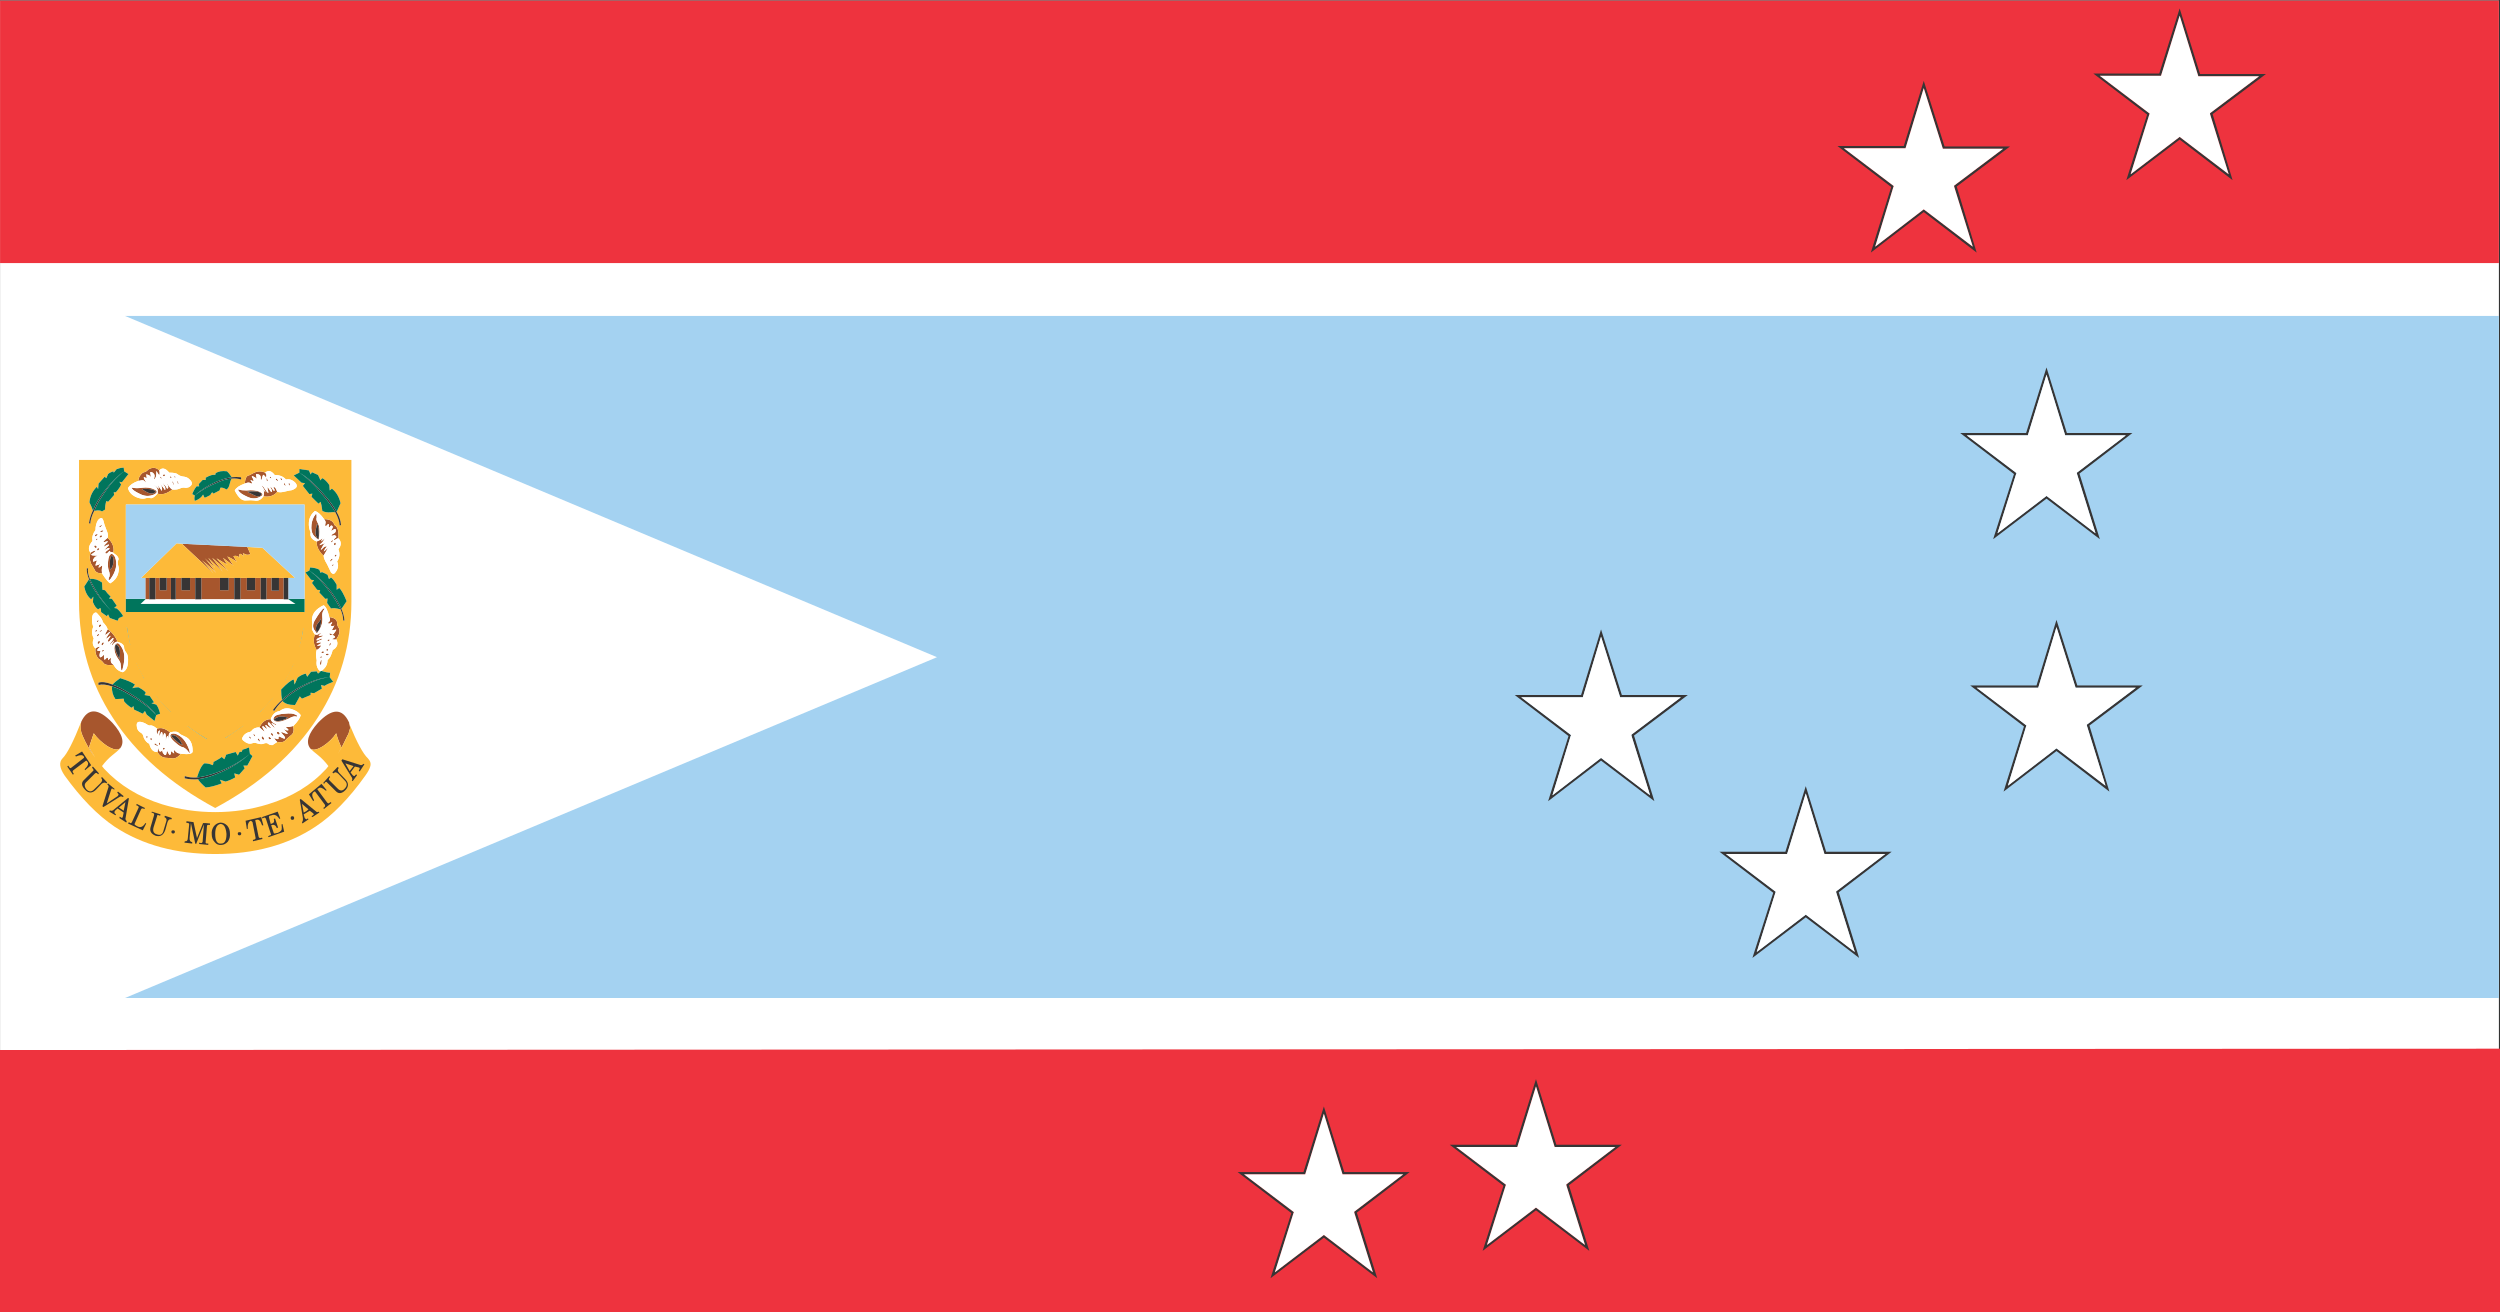 <svg xmlns="http://www.w3.org/2000/svg" xmlns:xlink="http://www.w3.org/1999/xlink" preserveAspectRatio="none" width="200" height="105"><rect width="100%" height="100%" fill="#333333" stroke="none"/><defs><path fill="#FFF" d="M159.95 463.05H448V319H159.95v144.05z" id="a"/><path fill="#EE333E" d="M448 347.8V319H159.95v28.8H448z" id="b"/><path fill="#EE333E" d="M100 50V39.95L0 40v10h100z" id="c"/><path fill="#A4D2F1" d="M174.35 353.6l93.6 37.45-93.6 37.4H448V353.6H174.35z" id="d"/><g id="e"><path fill="#373535" d="M405.05 338.7l6.15-4.45 6.1 4.45-2.3-7.25 6.15-4.4h-7.6l-2.35-7.2-2.35 7.15h-7.6l6.2 4.5-2.4 7.2m9.65-7.35v.1l2.15 6.6-5.65-4.1-5.65 4.1 2.15-6.55.05-.1-5.75-4.15h7.05l2.15-6.6 2.15 6.65h7l-5.65 4.05z"/><path fill="#FFF" d="M414.7 331.45v-.1l5.65-4.05h-7l-2.15-6.65-2.15 6.6H402l5.75 4.15-.05.1-2.15 6.55 5.65-4.1 5.65 4.1-2.15-6.6z"/></g><g id="f"><path fill="#373535" d="M371.75 334.95l6.2 4.5-2.35 7.2 6.1-4.45 6.1 4.45-2.3-7.25 6.15-4.4h-7.55l-2.4-7.2-2.3 7.15h-7.65m6.45 4.5l.05-.1-5.75-4.15h7.1l2.1-6.6 2.2 6.65h6.95l-5.65 4.05v.1l2.15 6.6-5.65-4.1-5.6 4.1 2.1-6.55z"/><path fill="#FFF" d="M378.25 339.35l-.05.1-2.1 6.55 5.6-4.1 5.65 4.1-2.15-6.6v-.1l5.65-4.05h-6.95l-2.2-6.65-2.1 6.6h-7.1l5.75 4.15z"/></g><g id="g"><path fill="#373535" d="M385.9 366.45l6.2 4.5-2.4 7.15 6.15-4.45 6.15 4.45-2.35-7.2 6.1-4.45h-7.55l-2.35-7.2-2.35 7.2h-7.6m.75.25h7.05l2.15-6.65 2.15 6.65h7l-5.65 4.1v.1l2.15 6.55-5.65-4.1-5.65 4.1 2.15-6.5.05-.1-5.75-4.15z"/><path fill="#FFF" d="M393.7 366.7h-7.05l5.75 4.15-.05.1-2.15 6.5 5.65-4.1 5.65 4.1-2.15-6.55v-.1l5.65-4.1h-7l-2.15-6.65-2.15 6.65z"/></g><g id="h"><path fill="#373535" d="M394.7 394.15h-7.65l6.2 4.5-2.35 7.15 6.1-4.45 6.1 4.45-2.3-7.25 6.15-4.4h-7.55l-2.4-7.2-2.3 7.2m2.3-6.4l2.2 6.65h6.95l-5.65 4.05v.1l2.15 6.6-5.65-4.1-5.6 4.1 2.1-6.5.05-.1-5.75-4.15h7.1l2.1-6.65z"/><path fill="#FFF" d="M399.2 394.4l-2.2-6.65-2.1 6.65h-7.1l5.75 4.15-.05.1-2.1 6.5 5.6-4.1 5.65 4.1-2.15-6.6v-.1l5.65-4.05h-6.95z"/></g><g id="i"><path fill="#373535" d="M378 412.4h-7.55l-2.35-7.2-2.35 7.2h-7.6l6.2 4.5-2.4 7.15 6.15-4.45 6.15 4.45-2.35-7.2 6.1-4.45m-6.4 4.35v.1l2.15 6.55-5.65-4.1-5.65 4.1 2.15-6.5.05-.1-5.75-4.15h7.05l2.15-6.65 2.15 6.65h7l-5.65 4.1z"/><path fill="#FFF" d="M371.6 416.85v-.1l5.65-4.1h-7L368.1 406l-2.15 6.65h-7.05l5.75 4.15-.05.1-2.15 6.5 5.65-4.1 5.65 4.1-2.15-6.55z"/></g><g id="j"><path fill="#373535" d="M342.2 395.2h-7.65l6.2 4.5-2.35 7.15 6.1-4.45 6.15 4.45-2.35-7.2 6.2-4.45h-7.6l-2.4-7.2-2.3 7.2m-6.9.25h7.1l2.1-6.65 2.2 6.65h7l-5.7 4.1v.1l2.15 6.55-5.65-4.1-5.6 4.1 2.1-6.5.05-.1-5.75-4.15z"/><path fill="#FFF" d="M342.4 395.45h-7.1l5.75 4.15-.05.1-2.1 6.5 5.6-4.1 5.65 4.1-2.15-6.55v-.1l5.7-4.1h-7l-2.2-6.65-2.1 6.65z"/></g><g id="k"><path fill="#373535" d="M339.35 444.55l-2.35-7.2-2.35 7.2h-7.6l6.2 4.5-2.4 7.15 6.15-4.45 6.15 4.45-2.35-7.2 6.1-4.45h-7.55m-2.35-6.4l2.15 6.65h7l-5.65 4.1v.1l2.15 6.55-5.65-4.1-5.65 4.1 2.15-6.5.05-.1-5.75-4.15h7.05l2.15-6.65z"/><path fill="#FFF" d="M339.15 444.8l-2.15-6.65-2.15 6.65h-7.05l5.75 4.15-.05.1-2.15 6.5 5.65-4.1 5.65 4.1-2.15-6.55v-.1l5.65-4.1h-7z"/></g><g id="l"><path fill="#373535" d="M322.45 447.55h-7.55l-2.35-7.2-2.35 7.2h-7.6l6.2 4.5-2.4 7.15 6.15-4.45 6.15 4.45-2.35-7.2 6.1-4.45m-7.75.25h7l-5.65 4.1v.1l2.15 6.55-5.65-4.1-5.65 4.1 2.15-6.5.05-.1-5.75-4.15h7.05l2.15-6.65 2.15 6.65z"/><path fill="#FFF" d="M321.7 447.8h-7l-2.15-6.65-2.15 6.65h-7.05l5.75 4.15-.05.1-2.15 6.5 5.65-4.1 5.65 4.1-2.15-6.55v-.1l5.65-4.1z"/></g><g id="m"><path fill="#A7562D" d="M172.3 400.8q1.05.6 1.45.25l-.05.1q1-1-.8-2.9-2.45-2.45-3.6-.1-.2.75.15 1.5.55 1.25 1.45 2.4l-.7-1.1.55-1.55q.6.8 1.55 1.4m27.9-2.55l-.05-.1q-1.15-2.3-3.55.1-1.7 1.8-.9 2.8l.05.05q.45.3 1.45-.3.95-.6 1.5-1.4.2.75.6 1.55l-.4.7q.6-.95 1.1-2 .05-.1.1-.15l.2-.65q0-.271-.1-.5v-.1m-21.95 2.7q-.15.3-.15.5.35.65 1.1.65l.55.05q.5.1 1.05-.5-.5-.05-.7-.35-.05-.1-.1 0t0 .2q.1.2-.15 0-.2-.3-.2.1-.05.2-.2.15l-.25-.45-.1.4q-.1.15-.2.05-.25-.2-.25-.5-.2.25-.35.1-.1-.15-.05-.4m.7-1.55q.15.05.1.85.196-1.027.35-.15-.092-.606.15-.8-.85-.65-1.5-.4-.15.4.1.65-.05-.2.05-.35.25-.25.15.05-.1.25 0 .45.15-.35.15-.4.2-.2.2.55.15-.55.25-.45m-2.1.55q.05.05.1-.1.05-.15-.05-.15-.05-.05-.1.05 0 .15.05.2m3.65-.35q-.45-.25-.75-.15-.25.1-.15.35.15.3.6.65.5.45.9.5.3.15.5.4.35.5.15-.15-.45-1.2-1.25-1.6m.5 1.1q-.45-.15-1.1-.8-.4-.3 0-.3.6.1 1.1 1.1m-2.25.45q0 .1.1.05t.1-.15q-.05-.1-.2-.05-.05.05 0 .15m-1.3-1.1q0-.15-.1-.15-.05-.05-.1.15.2.25.2 0m.95.55q0-.2-.05-.2t-.1.15q.15.3.15.05m-.5-.05q-.1-.1-.15 0-.05.1.1.15.65.3.05-.15m12.4-1.6q-.15-.2-.1-.3.05-.1.25.1.2.15.25.15.1 0-.05-.15-.15-.15-.1-.25.05-.05.25.15.25.2.35.15.1 0-.15-.2-.25-.25-.15-.35.05-.15.3.15.75.75.3.15-.4-.4 0-.2.3.2.35.15.05 0-.15-.15-.4-.15-.5-.5-.85 0-1.3.9.9.8.45.2m2.85 0q.15.2-.25.1-.45-.3.1.25.2.15.05.15-.15 0-.4-.1-.6-.3.05.35.35.5-.45.1-.25-.15-.2.15 0 .2-.5-.05.1.25.35.45.75.15 1.05-.3.1-.1.55-.45.4-.25.25-1-.55.15-.75.1-.25-.05.15.25m-2.2.85q-.1 0-.05.15t.2.1q.15-.05.05-.15-.1-.1-.2-.1m-.6.1q-.1-.2-.2-.15-.1.05 0 .25.1.15.2.1.1-.05 0-.2m.85-.5q-.1.05 0 .15.15.15.2.15.1 0 0-.2t-.2-.1m.9.15q.15-.05.05-.2-.1-.15-.25-.1-.1.05 0 .2.1.1.2.1m-2.4.45q-.1.05 0 .15.1.15.2.15.05 0-.05-.2-.05-.2-.15-.1m-.85-.15q-.1-.1-.2-.1-.05.05.05.15.1.1.15.1.05 0 0-.15m.35-.4q-.1 0 0 .2.25.2.15 0t-.15-.2m4.8-1.9q.15.05.2 0 .05-.1-.2-.2-.35-.2-1.25-.1-.8.05-1.1.25-.4.4.05.6.5.15 1.5-.3.55-.3.8-.25m-.85.15q-1.25.6-1.65.2.65-.55 1.65-.2m3.75-8.85q.3-.1.25-.15 0-.1-.25 0-.2.05-.2 0-.05-.05.1-.15.15-.05.15-.1-.05-.05-.2 0-.2.2-.5.1-.35.85.2 1.7.2-.05.4-.3.3-.3-.2-.15-.2.05-.15 0 .1-.1.3-.2.25-.1.15-.15-.05-.05-.3 0-.25.1-.2 0 .05-.15.35-.25t.3-.15q0-.1-.35.05-.4.2-.3 0 .1-.15.45-.25m.8 2q.1-.05.15-.1 0-.1-.15-.1t-.2.1q0 .1.2.1m-.05-.7q-.1 0-.1.1.05.15.15.1.2-.2-.05-.2m-.8 1.45q-.05.2.05.3.05.1.1-.2.05-.3 0-.35-.1 0-.15.25m.1-.65q-.3.2-.05.15.2 0 .2-.05 0-.1-.15-.1m.05-.45q-.05.1.1.1.15 0 .2-.1 0-.1-.15-.1-.1 0-.15.1m.1-3.85q-.05-.5.15-.75.1-.1.1-.2 0-.05-.1 0-.3.15-1.05 1.35-.35.65.05 1.1.15.25.2.25.05.05.2-.2.55-.75.45-1.55m-.6.8q.35-.4.45-.65.05 1.1-.5 1.55-.2-.5.05-.9m1.45 2.1q-.15.35.05.2.1-.1.1-.2t-.15 0m-.1-.45q-.15 0-.15.1 0 .15.1.1.1-.05.15-.1.05-.1-.1-.1m.2-.65q-.15-.05-.15.05.05.1.15.15.15 0 .15-.1.05-.05-.15-.1m.95-.6q-.2-.25-.2-.55 0-.55-.9-.65.2.3-.05.55-.3.15 0 .15.1.05.25-.1.25-.1.05.15-.15.15-.05.2.25.1.4-.05-.25.5-.35.55l.4-.05q.25-.1.1.1l-.25.35q-.3.1-.05.15.15.05.2.15.05.05-.05.1-.2.15-.35.15.3.1.55.05.55-.75.3-1.25m-2.05-9.15q-.3.15-.05-.1.25-.15.5-.6l-.45.35.2-.4q-.15.2-.7.4-.05.35.2.85.3.5.6.7l.4-.65q.15-.2.05-.15-.05.05-.3.25-.3.25.1-.3.2-.15.1-.15-.15-.05-.35.1-.55.55-.15-.05.1-.25.35-.45-.2.1-.5.2m1.35 2.35q.1-.05.1-.15 0-.1-.1-.05-.15.25 0 .2m.2-1.1q.05.1.15.05.1-.1.1-.15 0-.1-.15-.05-.1.1-.1.15m-.4.55q.2-.15.2-.25 0-.05-.2.05-.25.35 0 .2m0-2.05q.05 0 .15-.05.1-.1.05-.2 0-.05-.15.1-.1.1-.05.15m.4.05q-.1.1-.05.2t.15.05q.1-.1.05-.2-.05-.15-.15-.05m-2.2-3.1q-.35.4-.45 1.1-.1.8.3 1.25.4.4.5.4.1-.05.1-.4.1-.95-.15-1.4-.25-.35-.15-.65 0-.6-.15-.3m.05 1.65l.15-.7q.2.4.2 1.35 0 .3-.1.35-.05 0-.15-.15-.2-.35-.1-.85m1.25-.45q.1-.15.2-.15.1-.05.05.15t.05.2q.05 0 .15-.15.1-.1.2 0t0 .25q-.25.45.05.2.2-.15.3-.1.1.05.05.15 0 .25-.3.35-.2.1-.2.2 0 .05.2 0 .2-.1.3.05.15.1-.05.2-.15.1-.15.2-.05.1.15 0 .2-.15.35-.15.1-1.2-.45-1.45-.2-.65-1.2-.65.25.25.15.5-.05.15 0 .25.05.05.15-.05m-6.35 5.75h-.6v2.35h2v-2.35h-.55v1.4h-.85v-1.4m-2.85 0h-.75v2.35H190v-2.35h-.65v1.35h-.95v-1.35m-2.15-.75l-1.35-1.4 1.25.7-.5-.75 1.2.85-.7-1q.85.35 1.1.65l-.4-.7q.5-.1.7.2-.15-.8.5-.15 0-.05-.1-.3-.05-.1.15 0 .25.15.5.1.25 0 .15-.2l-.3-.65-7.55-.35 3.65 3.25q-1.05-1.2-1.35-1.45.95.7 1.65 1.4-.902-1.234-1.3-1.6l1.2 1.05-.8-1.1 1.65 1.5-1.2-1.5 1.85 1.45m.7.75h-.65v1.35h-1v-1.35h-2.15v2.35h3.8v-2.35m-8.6 0h-.5v2.35h1.8v-2.35h-.5v1.35h-.8v-1.35m2.5 0h-.65v2.35h2.25v-2.35h-.6v1.35h-1v-1.35m-3.7 0h-.45V384.7h.45v-2.35m-4.7 6.2q-.55.75 0 .3.45-.35.05.15-.2.3-.1.35.1.05.3-.2.25-.25.3-.2.1.05-.15.35t-.25.35q0 .1.15-.1.6-.6.15 0-.1.15-.05.2.05 0 .15-.15.25-.25.45-.25 0-.25-.45-.8-.5-.55-.65-.55-.3.5-.3.6l.15-.05q.75-.6.25 0m-1.4 2.3q.15.3.3.4.3.15.5.4.2.35 1.2.25-.45-.25-.3-.7 0-.15-.25.1-.1.15-.1-.05 0-.3-.3 0-.1.15-.15 0-.05-.15 0-.5-.45.45-.5.25-.1-.2.1-.65-.45.05-.4-.1.05-.1.35-.35-.35 0-.55.2-.05.35.1.75m2.8-1.05q-.3-.45-.55-.2-.25.2-.15.75.1.45.35.8.35.45.35.7l.05.45q0 .15.05.2.1.05.15-.25.45-1.6-.25-2.45m-.15 1.45q-.7-1.3-.4-1.6.65.2.4 1.6m-2-.85q.05.1.15 0 .2-.1-.05-.15-.15.1-.1.15m-.05-.7q.05.1.15 0 .15-.15.1-.25-.05-.1-.2.05-.1.1-.05.2m-.3-.15q.15-.1.1-.25-.1-.1-.2.05-.1.1-.05.2t.15 0m-.1-.85q.15-.05.1-.15-.05-.1-.15 0-.1.1-.1.2 0 .05.15-.05m.3-.45q.15-.05.15-.15-.05-.05-.15 0l-.15.15q0 .05.15 0m-.45-.2q-.05-.05-.15.05-.05.3.1.15.1-.1.05-.2m.3-.55q-.1.1-.05.2t.15 0q.15-.1.1-.2-.1-.1-.2 0m-.15-.35q.1-.1.05-.15-.05-.05-.15.05-.1.25.1.1m-.6-6.65q0-.05.05-.2.15-.25.3-.3.4-.1 0-.1-.85 0-.35-.25.45-.3.25-.3-.4.1-.5.25-.25.55.05 1.2.15.25.4.65.15.4.85.4-.05-.4 0-.6.1-.35-.1-.2-.15.15-.25.15-.1.05 0-.15.25-.35-.05-.15-.4.15-.35.05.1-.45.25-.55l-.45.15q-.05.05-.1-.05m.4-1.65q-.1-.1-.2-.05t0 .2q.1.1.2.05.1-.1 0-.2m.15.25q-.1.1-.05.2t.15 0q.1-.1.1-.15-.05-.1-.2-.05m-.15-1.35l.15-.15q0-.1-.15-.05-.2.05-.15.2 0 .1.15 0m.05.45q.1-.05.1-.15-.05-.05-.15 0-.1.25.05.15m.6-.5q-.05-.05-.2 0-.1.1-.1.2.05.05.2 0 .15-.1.1-.2m.15-.55q0-.05-.2 0-.15.05-.15.15 0 .05.2 0t.15-.15m-.15-.55q0-.1-.15 0-.2.05-.15.15 0 .1.15 0l.15-.15m1.5 3.45q-.3-.45-.5-.3-.25.15-.3.8-.05.55.05.9.25.6.05.85-.15.55.2.15.95-1.25.5-2.4m-.5.05q.15-.35.25-.05.1.25.05.7-.1.5-.35.7-.1-1.05.05-1.35m-.55-1.3q.3-.15.35-.1.05.05-.2.25-.55.5-.15.25.35-.2.4-.1.1.05-.25.25-.3.2-.2.3.1.1.3-.1.25-.3.25-.05 0 .05.15 0 .1 0 .2.1.2-.9-.65-1.65-.8.6-.3.45.55-.2.15.15-.25.2-.25.3-.05.15.2-.05m7.2-6.6q-.05-.15-.1-.15-.05.05.05.15.1.35-.1.35-.15-.3-.3-.4-.3-.45-.05.05.15.15.15.35 0 .3-.15 0l-.45-.55q.3.4.2.8l-.55-.75q.199.298.2.6-.004-.103-.25-.3-.25-.2-.4-.25.65.35.5 1 .75.25 1.7-.45-.2-.1-.45-.45m.2-.85q.25.1.15-.05-.05-.1-.15-.1-.05 0 0 .15m-1.85 1.85q.6-.3.05-.55-.6-.3-1.4-.2-.7.1-1.1 0-.25-.05-.05.15.15.2.8.5.85.45 1.7.1m-1.4-.6q1.1-.1 1.6.25-.35.6-1.6-.25m2.15-1.35q-.1.05 0 .15.25.15.1-.05-.05-.15-.1-.1m1.6 0q0 .2.15.05-.05-.1-.1-.15-.1-.05-.05.1m-.25.6q.35.7.1-.05-.15-.1-.1.05m.7.2q.05.05 0-.15t-.1-.15q-.1 0 0 .15 0 .15.1.15m-1.5-1q-.1-.1-.2-.05-.15.05-.05.15.1.15.25-.1m-1.95-.6q-.3.3-.5.3-.2.05-.4.3-.25.3-.25.65.45-.1.6-.05.45.45.15 0l-.15-.3q.05-.05.15-.05.2.2.2.05 0-.3-.1-.35.4 0 .6.3l-.1-.55q.2-.05.35.1.2.15.15.4-.15.55.15.05.1-.3.05-.7.1.15.35.5.1-.25 0-.55-.55-.5-1.25-.1m14.55 1.95l-.15-.05q0 .05.1.25.15.25-.1.15l-.2-.3q-.3-.3 0 .2.1.2 0 .25-.05.05-.15-.1-.2-.35-.35-.4l.1.45q.1.3-.15.05l-.4-.55q-.15-.15-.2-.15 0 .05.1.15.3.45.35.6l-.35-.35q.296.31.1.8 1.05.15 1.6-.5-.15-.4-.3-.5m-1.6 1q.45-.2-.1-.5-.6-.25-1.55-.15-.6 0-.85-.1-.2-.05-.05.15.2.3.9.6.9.45 1.65 0m-.35 0q-.3-.05-.45-.15l-.75-.35q.4-.1 1.25 0 .5.15.35.35-.05.15-.4.15m1.1-1.65q.1-.05.05-.15-.15-.45-.15 0 .05.15.1.15m.3-.5q-.05.05 0 .1.25.2.15 0-.05-.15-.15-.1m.95.45l-.05-.1q-.05-.15-.15-.15-.1.05-.05.15.2.15.25.1m.3-.3q-.1 0 0 .15.25.2.15 0-.05-.2-.15-.15m.4.55q-.05 0 0 .2.25.2.15 0-.05-.2-.15-.2m.55-.05q-.05.05-.05.15.05.15.1.15.1.05.05-.15-.05-.15-.1-.15m-4.1-1.05l-.5.25q-.4 0-.5.9.35-.15.55-.1.5.25.2-.15l-.1-.15.15.05q.35.2.15-.2-.3-.4.1-.2.3.15.35.25-.1-.45-.1-.55.55 0 .55.4-.05.2.05.25.05 0 .1-.2.1-.45.2-.35.25.25.25.3.15-.35-.1-.55-.65-.3-1.35.05z"/><path fill="#FDBA39" d="M200.2 398.35q.1.229.1.5l-.2.65q-.05.05-.1.15-.5 1.05-1.1 2l.4-.7q-.4-.8-.6-1.55-.55.8-1.5 1.4-1 .6-1.45.3l.05.05q.2.2.8.65.65.5 1.2 1.2l-.25.3q-2.6 2.7-6.75 3.9-2.9.85-6.05.85t-6.1-.85q-4.05-1.2-6.7-3.9l-.25-.3q.55-.7 1.2-1.2.6-.45.8-.65l.05-.1q-.4.35-1.45-.25-.95-.6-1.55-1.4l-.55 1.55.7 1.1q-.9-1.15-1.45-2.4-.35-.75-.15-1.5-1.35 3.25-2.15 4-.65.65.25 1.9 2.8 3.7 5.75 5.6 4.8 3 11.6 3t11.55-3q2.95-1.85 5.75-5.6.45-.6.55-.95.2-.5-.25-.95-.834-.736-2.15-3.8m-31.15-28.95v15.55q0 7.05 3.9 12.75 4 5.9 11.8 9.9 7.8-4 11.8-9.9 3.9-5.7 3.9-12.75V369.4h-31.4m19.6 1.7l.5-.25q.7-.35 1.35-.05.55-.45 1.1.25.85 0 1.3.5.5-.1.9.2.35.25.35.5 0 .2-.3.35-.25.15-.5.15-.05 0-.7.15-.45.1-.75 0-.55.65-1.6.5-.45.6-1.05.45-.3-.05-1 0-.65.05-1.25-1.1.25-.45 1.15-.75.1-.9.5-.9m-3.85-.25q.5-.3 1.3-.2.25.2.55.65.55-.05 1.05 0 .1.15 0 .25-.45-.15-1.05-.1-.15.2-.25.65-.1.4-.35.55-.4-.25-.7-.2l-.1.3-.7.35-.15-.15q-.2.2-.2.3-.5.25-.65.3-.05 0-.2-.35-.25.45-.95.7-.1-.25 0-.6l-.3-.15q.2-.5.5-.85h.3l-.05-.25.45-.45h.35v-.25q.75-.4 1.1-.3l.05-.2m9.65-.45l1.1.15.2.45.15-.25.7.3q.25.45.25.6l.25-.25q.4.2.8.75l.05.6.25-.2q.75.55 1 1.6l-.45.95q.45.75.5 1.4 0 .1-.15.1-.05-.65-.5-1.45-.2-.05-.55 0-.55.05-.95-.15-.1-.75-.2-1l-.25.2-.8-.75.1-.35-.35.05-.75-.9.25-.3-.4-.05-.9-.8.65-.3v-.4m-20.25-.15l.05.4.5.3-.75.9-.3-.05.2.3q-.1.3-.6.85h-.25l.05.3-.7.75-.2-.1q-.15.45-.15.95l-.35.2q-.3-.2-.9-.05-.4.75-.45 1.4l-.15-.05q.1-.7.45-1.4-.1-.3-.4-.9.1-1 .85-1.7l.15.25.05-.6.7-.75.2.15.2-.45q.25-.2.6-.3l.05.15.05-.05.3-.35q.45-.15.8-.15m2.35.5q.2 0 .5-.3.7-.4 1.25.1.5-.5 1.15.25.8 0 1 .2.25.2.75.25.35.05.6.3.3.25.25.5-.05.2-.35.35-.3.1-.45.05-.25-.05-.6.1-.35.15-.85.1-.95.7-1.7.45-.5.55-.8.5-.2-.1-.75.05-.4.05-1-.2-.7-.35-.85-.95.3-.5 1.2-.8 0-.35.25-.65.2-.25.4-.3M173 379.6q.8.5.55.85-.1.2.05.65.1.3-.05.8-.2.65-.9 1.05-.35-.2-.95-1.1-.7 0-.85-.4-.25-.4-.4-.65-.3-.65-.05-1.2-.5-.5.2-1.3-.1-.65.35-1.2 0-.65.3-1.1.35-.35.5-.15.1.1.25.7.05.1.3.75.15.35.05.65.85.75.65 1.65m-3.05 1.7h.15q-.1.45.2 1.15.75-.05 1.4.4l.05.8.3.05q.25.35.65.7l-.2.2.35.05.55.75-.3.25.3.05q.4.3.75.85l-.5.2-.15.3-.9-.3-.2-.4-.15.2-.65-.45q0-.35-.1-.45l-.25.15q-.35-.2-.6-.8l.05-.6-.25.3q-.6-.45-.8-1.4l.55-.8q-.3-.75-.25-1.2m.75 5q.3-.3.5 0 .55.55.6.9.5.5.55.8.15 0 .65.55.45.55.45.8.8.2.8.65 0 .25.25.55.25.3.2 1.05-.05.85-.6 1.1-.7-.15-1.05-.8-1 .1-1.2-.25-.2-.25-.5-.4-.15-.1-.3-.4-.15-.4-.1-.75-.5-.45-.2-1.1-.35-.65-.05-1.3-.15-.3-.15-.75t.15-.65m.6 7.8q-.05-.15 0-.25.55-.2 1.6.2.3-.3.9-.7 1.2.35 1.7.7l-.3.4q.3-.1.7-.1.7.35.85.6l-.15.25.6.1.5.7-.3.1.55.15q.25.25.45 1l-.45.15-.2.65-.9-.7-.2-.4-.25.3-1-.45q-.1-.35-.05-.4l-.25.2q-.5-.3-.85-.7l-.05-.3-.95.05q-.45-.6-.4-1.4-.95-.3-1.55-.15m3.15-8V374.3h20.6V386.1h-20.6m.5 3.55l-.4-1.9q1.9.45 3.8-.15 2.3-.65 4.4.25 2.4 1.15 4.45-.05 1.85-1 4.75-.2 1.9.6 2.95.3-.15 1-.45 1.95-.55.05-2.35-.45-2.7-.7-4.85.3-2.4 1.2-4.8-.05-2.6-1.3-4.75-.4-1.4.55-2.75.4m1.6 3.75l-.85-1.7q1.3.05 2.55-.55 1.5-.9 3.95.25 1.4.65 2.5.7 1.2.05 2.5-.6 2.1-1.05 3.8-.35 2.1.7 2.75.7l-.95 1.75q-.95 0-2.4-.8-.6-.3-1.4-.2-.7.1-2.2.7-1.35.5-2.35.4-.75-.05-2.2-.65-1.9-.8-3.8-.05-.95.4-1.9.4m1.35 1.85q.6-.05 2.1-.4 1.6-.3 3.05.25 1.7.75 3.4.05 1.8-.6 2.95-.2 1.35.45 2.05.45-.3.4-1.55 1.65-.7-.05-1.55-.4-1.35-.5-2.55.15-1.1.65-2.55-.1-1.2-.65-2.5-.05-.35.15-1.15.4-.85-.8-1.7-1.8M196.25 375q.5.15 1.05.9 1 0 1.2.65.55.25.45 1.45.55.55 0 1.2.3.7-.15 1.35.3.6-.2 1.2-.2.3-.5 0l-.45-.9q-.4-.6-.4-.95-.3-.2-.6-.7-.25-.5-.2-.85-.85-.3-.7-1-.25-.5-.2-1.1.05-.75.7-1.25m-.55 6.2q.7.05 1.05.25l.15.35.15-.1.65.3.15.45q.1 0 .25-.15.3.2.65.8v.55l.3-.2q.35.3.85 1.45-.2.3-.6.85.3.65.35 1.25-.05.1-.15 0 0-.55-.3-1.2-.75-.2-1.1-.1l-.45-.6.05-.5-.25.05-.7-.7.1-.25-.35-.05-.6-.75.25-.3-.35-.05-.65-.8q.35-.15.45-.2l.1-.35m3.1 6.1q0 .3.2.55.25.5-.3 1.25.2.3.1.65-.15.35-.5.5-.25.9-.6 1.1 0 .65-.55 1.1-.1.1-.2.1.7.2 1.05.2l-.05.5.4.5q-.7.25-1 .45l-.4-.1.1.4-.9.5-.4-.05v.25l-1 .4-.25-.25-.55.95q-1.05 0-1.45-.45-.6.55-.95 1.1l-.15-.1q.45-.6 1.05-1.1-.1-.5-.1-1.15 1-1 1.45-1.1l.1.55.35-.75q.45-.35.95-.45l.15.35.45-.55.65-.05.15.25q.1-.05.35-.3-.15.05-.3-.15-.3-.4-.2-1-.15-.7 0-1.15-.55-.85-.2-1.7-.1-.05-.35-.55.05-.65 0-1 0-1.05 1.35-1.65.4.25.65 1.3.9.1.9.65m-5.25 9.45q.7.2 1.05.65-.1.5-.85 1.2.15.75-.25 1-.45.35-.55.45-.3.45-1.05.3l-.55.35q-.35 0-.5-.15-.2-.15-.55 0-.25.1-.75-.05-.25-.1-.55 0-.45.15-.95-.25-.3-.2-.15-.4.2-.4.65-.55.35-.05.45-.25.3-.3.85-.3.45-.9 1.3-.9.3-.8 1.05-.9.6-.45 1.35-.2m-6.2 5.1l.2-.4q.2-.05.25 0l.1-.25q.25-.05.75-.25l.1.7.3.25-.6 1.05H188l.15.3-.65.7-.55-.15.1.45q-.55.3-1.1.45l-.65-.2.2.4q-1.1.4-1.85.45-.55-.45-.9-.9-.8.05-1.5-.1-.05-.1 0-.25.6.2 1.4.15.4-1.25.85-1.55.55 0 .95.2.1-.1.1-.35.8-.4.95-.55l.3.25q.2-.4.2-.5.35-.1 1.1-.3l.25.4m-3.15-3.45q.85.35 1.9-.1.75-.25 1.9.25-.25.2-2.05 1.35-.7-.4-1.15-.35-.45.05-1 .5-1.05-.6-2.25-1.45 1.9-.55 2.65-.2m-7 .15q.3-.1.85.35.65-.25 1.5.4.8-.2 1.05.1.15.15.65.35.9.35.9 1.6.05.45-1.35.3-.55.6-1.05.5l-.55-.05q-.75 0-1.1-.65-.7.05-.95-.9-.4-.15-.65-.7-.05-.35-.3-.5-.5-.25-.5-.85t.95-.2q.4.25.55.25m-.5-16.2h17.25l-3.75-3.3-1.75-.1.3.65q.1.2-.15.2-.25.05-.5-.1-.2-.1-.15 0 .1.25.1.3-.65-.65-.5.15-.2-.3-.7-.2l.4.7q-.25-.3-1.1-.65l.7 1-1.2-.85.5.75-1.25-.7 1.35 1.4-1.85-1.45 1.2 1.5-1.65-1.5.8 1.1-1.2-1.05q.398.366 1.3 1.6-.7-.7-1.65-1.4.3.25 1.35 1.45l-3.65-3.25-.6-.05-4.1 3.8h.5z"/><path fill="#FFF" d="M178.05 398.9q-.55-.45-.85-.35-.15 0-.55-.25-.95-.4-.95.2 0 .6.5.85.25.15.3.5.25.55.65.7.25.95.95.9 0-.2.15-.5-.05.25.05.4.15.15.35-.1 0 .3.25.5.1.1.2-.05l.1-.4.25.45q.15.05.2-.15 0-.4.2-.1.25.2.15 0-.05-.1 0-.2t.1 0q.2.3.7.35 1.4.15 1.35-.3 0-1.25-.9-1.6-.5-.2-.65-.35-.25-.3-1.05-.1-.242.194-.15.8-.154-.877-.35.15.05-.8-.1-.85-.1-.1-.25.45 0-.75-.2-.55 0 .05-.15.4-.1-.2 0-.45.1-.3-.15-.05-.1.15-.05.35-.25-.25-.1-.65m-.3 1.65q.05-.1.15 0 .6.45-.05.15-.15-.05-.1-.15m.6-.15q.05 0 .05.2 0 .25-.15-.05.05-.15.1-.15m-1-.5q.1 0 .1.15 0 .25-.2 0 .05-.2.1-.15m1.5 1.3q-.1.05-.1-.05-.05-.1 0-.15.15-.05.2.05 0 .1-.1.15m.9-1.75q.3-.1.75.15.8.4 1.25 1.6.2.65-.15.15-.2-.25-.5-.4-.4-.05-.9-.5-.45-.35-.6-.65-.1-.25.15-.35m-2.8.4q-.05.15-.1.1-.05-.05-.05-.2.05-.1.1-.05.1 0 .05.15m15.95-.8q.4.1.25-.1-.4-.3-.15-.25.2.05.75-.1.75-.7.85-1.2-.35-.45-1.05-.65-.75-.25-1.35.2-.75.1-1.05.9.1.35.5.5.2.15.15.15-.05.05-.35-.15-.4-.2 0 .2.45.6-.3-.15-.25-.3-.3-.15-.1.1.15.35.25.2.15.2-.1.05-.35-.15-.2-.2-.25-.15-.05.1.1.25.15.15.05.15-.05 0-.25-.15-.2-.2-.25-.1-.05.1.1.3.45.6-.45-.2-.55 0-.85.3-.1.2-.45.25-.45.15-.65.55-.15.2.15.4.5.4.95.25.3-.1.55 0 .5.15.75.05.35-.15.55 0 .15.15.5.15l.55-.35q-.25-.2-.35-.45.5.25.5.05-.05-.3.2-.15.8.4.45-.1-.65-.65-.05-.35.25.1.4.1.15 0-.05-.15-.55-.55-.1-.25m1.3-1.5q-.05.05-.2 0-.25-.05-.8.25-1 .45-1.5.3-.45-.2-.05-.6.3-.2 1.1-.25.9-.1 1.25.1.25.1.2.2m-5 2.1q-.1-.2 0-.2.05 0 .15.2.1.2-.15 0m-.55.1q.1 0 .2.1.05.15 0 .15t-.15-.1q-.1-.1-.05-.15m1.05.4q-.1-.1 0-.15.1-.1.15.1.1.2.05.2-.1 0-.2-.15m2.45-.8q.1.15-.05.2-.1 0-.2-.1-.1-.15 0-.2.15-.05.25.1m-.95.2q-.1-.1 0-.15.1-.1.2.1t0 .2q-.05 0-.2-.15m-1.05.2q.1-.05.2.15.1.15 0 .2-.1.05-.2-.1-.1-.2 0-.25m.75.2q-.05-.15.05-.15t.2.1q.1.1-.05.15-.15.05-.2-.1m7.65-11.9l-.4.05q.1-.05.35-.55-.15.15-.4.05-.1-.05.05-.2.2-.25-.05-.15-.15.15-.25.1-.3 0 0-.15.25-.25.05-.55-.25-1.05-.65-1.3-1.35.6-1.35 1.65.05.35 0 1 .25.5.35.55.3.1.5-.1.15-.05.2 0 0 .05-.15.1-.15.1-.1.15 0 .05.2 0 .25-.1.25 0 .05.05-.25.15-.35.1-.45.25-.1.2.3 0 .35-.15.35-.05 0 .05-.3.15-.3.1-.35.25-.05.1.2 0 .25-.05.3 0 .1.05-.15.15-.2.1-.3.2-.05.05.15 0 .5-.15.2.15-.2.25-.4.3-.15.45 0 1.15-.1.6.2 1 .15.2.3.15.1 0 .2-.1.55-.45.55-1.1.35-.2.6-1.1.35-.15.5-.5.1-.35-.1-.65-.25.05-.55-.05.15 0 .35-.15.1-.05.05-.1-.05-.1-.2-.15-.25-.05.05-.15l.25-.35q.15-.2-.1-.1m-.65.45q0-.1.15-.05.2.05.15.1 0 .1-.15.1-.1-.05-.15-.15m-.2.7q0-.1.15-.1t.1.1q-.05.05-.15.1-.1.05-.1-.1m.3.55q-.2.15-.05-.2.15-.1.15 0t-.1.2m-.75-3.85q-.2.25-.15.75.1.8-.45 1.55-.15.25-.2.2-.05 0-.2-.25-.4-.45-.05-1.1.75-1.2 1.05-1.35.1-.05.1 0 0 .1-.1.2m-.15 4.7q-.15 0-.1-.1.05-.1.15-.1.15 0 .15.1-.05.1-.2.1m-.2.5q-.25.05.05-.15.15 0 .15.1 0 .05-.2.05m0 .8q-.1-.1-.05-.3.05-.25.15-.25.05.05 0 .35t-.1.2m.65-1.65q0-.1.1-.1.25 0 .05.2-.1.05-.15-.1m.3.5q-.05.05-.15.1-.2 0-.2-.1.05-.1.2-.1.15 0 .15.1m-.05-14.3q-.1 0-.2.15-.1.1-.15.05-.05-.1 0-.25.1-.25-.15-.5-.55-.75-1.05-.9-.65.5-.7 1.25-.05.6.2 1.1-.15.7.7 1 .55-.2.7-.4l-.2.4.45-.35q-.25.45-.5.6-.25.25.05.1.3-.1.5-.2-.25.2-.35.45-.4.6.15.05.2-.15.35-.1.1 0-.1.15-.4.55-.1.3.25-.2.3-.25.1-.05-.05.15l-.4.65q0 .35.4.95l.45.9q.3.3.5 0 .5-.6.2-1.2.45-.65.15-1.35.55-.65 0-1.2-.15 0-.35.15-.2.1-.15 0 0-.1.15-.2.2-.1.05-.2-.1-.15-.3-.05-.2.05-.2 0 0-.1.2-.2.3-.1.3-.35.05-.1-.05-.15-.1-.05-.3.1-.3.25-.05-.2.1-.15 0-.25t-.2 0q-.1.15-.15.15-.1 0-.05-.2t-.05-.15m-1.95.05q.1-.7.45-1.1.15-.3.15.3-.1.3.15.65.25.45.15 1.4 0 .35-.1.4-.1 0-.5-.4-.4-.45-.3-1.25m2.6 2.2q-.05-.1.05-.2t.15.05q.05.1-.05.2-.1.05-.15-.05m-.2-.3q-.1.05-.15.05-.05-.05.05-.15.15-.15.15-.1.05.1-.05.2m.05 1.85q0 .1-.2.25-.25.15 0-.2.2-.1.2-.05m.35-.25q-.1.05-.15-.05 0-.05.1-.15.15-.05.15.05 0 .05-.1.15m-.25.9q0 .1-.1.15-.15.05 0-.2.1-.05.1.05m-18.75 3.8h-2.95l-.55.5H194l-.8-.5h-13.55m-8.45 1.6q-.2-.3-.5 0-.15.2-.15.65t.15.75q-.3.65.05 1.3-.3.65.2 1.1.2-.2.55-.2-.3.25-.35.35-.05.15.4.1-.2.45-.1.65.05.2.5-.25-.05.35 0 .5.05.15.15 0 .3-.3.3 0 0 .2.1.05.25-.25.25-.1-.15.45.3.7.35.65 1.05.8.55-.25.6-1.1.05-.75-.2-1.05-.25-.3-.25-.55 0-.45-.8-.65-.2 0-.45.25-.1.15-.15.15-.05-.05.05-.2.45-.6-.15 0-.15.2-.15.1 0-.05.25-.35t.15-.35q-.05-.05-.3.2-.2.25-.3.2-.1-.05.1-.35.4-.5-.05-.15-.55.45 0-.3.5-.6-.25 0l-.15.05q0-.1.3-.6-.05-.3-.55-.8-.05-.35-.6-.9m.1.7q.05.05-.05.15-.2.15-.1-.1.1-.1.15-.05m.05.7q-.05-.1.05-.2t.2 0q.05.1-.1.2-.1.1-.15 0m-.4.4q.1-.1.15-.05.05.1-.05.2-.15.15-.1-.15m.75 0q0 .1-.15.15-.15.05-.15 0l.15-.15q.1-.05.15 0m-.35.45q.05.1-.1.15-.15.1-.15.05 0-.1.1-.2t.15 0m.1.75q.05.15-.1.25-.1.1-.15 0-.05-.1.05-.2.1-.15.2-.05m.35.4q-.1.1-.15 0-.05-.1.05-.2.15-.15.2-.05.05.1-.1.25m.05.7q-.1.1-.15 0-.05-.05.1-.15.25.05.05.15m1.45-.8q.25-.25.55.2.7.85.25 2.45-.05.3-.15.25-.05-.05-.05-.2l-.05-.45q0-.25-.35-.7-.25-.35-.35-.8-.1-.55.15-.75m-.8-10.9q-.05-.05-.35.1-.25.2-.2.05 0-.1.25-.3.4-.35-.15-.15-.5.15.3-.45.1-.3-.05-.65-.25-.65-.3-.75-.15-.6-.25-.7-.15-.2-.5.15-.3.45-.3 1.1-.45.55-.35 1.2-.7.8-.2 1.3.1-.15.5-.25.2 0-.25.3-.5.25.35.25.4 0 0 .1-.15.05-.3.3-.05.15-.05.2.05.1.1.05l.45-.15q-.15.1-.25.55-.05.1.35-.05.3-.2.05.15-.1.2 0 .15.1 0 .25-.15.2-.15.1.2-.05.2 0 .6.6.9.95 1.1.7-.4.9-1.05.15-.5.05-.8-.15-.45-.05-.65.25-.35-.55-.85-.1-.1-.2-.1-.15.05-.15 0 0-.25-.25.05-.2.2-.3.1-.1-.1.2-.3.35-.2.25-.25-.05-.1-.4.1-.4.25.15-.25.25-.2.2-.25m.2 1.05q.2-.15.5.3.45 1.15-.5 2.4-.35.4-.2-.15.2-.25-.05-.85-.1-.35-.05-.9.05-.65.3-.8m-1.15-3.15q.15-.1.15 0l-.15.15q-.15.1-.15 0-.05-.1.15-.15m.1.55q.2-.05.2 0 .05.1-.15.15-.2.05-.2 0 0-.1.15-.15m-.15.55q.15-.05.2 0 .05.1-.1.2-.15.05-.2 0 0-.1.1-.2m-.3.35q0 .1-.1.15-.15.1-.05-.15.1-.05.15 0m0-.45l-.15.15q-.15.1-.15 0-.05-.15.15-.2.15-.05.15.05m-.05 1.7q-.05-.1.05-.2.15-.05.2.05 0 .05-.1.15-.1.1-.15 0m-.3-.5q.1-.05.2.05t0 .2q-.1.05-.2-.05-.1-.15 0-.2m9.6-7.8q-.2-.2-1-.2-.65-.75-1.15-.25.1.3 0 .55-.25-.35-.35-.5.05.4-.05.7-.3.5-.15-.05.05-.25-.15-.4-.15-.15-.35-.1l.1.55q-.2-.3-.6-.3.1.05.1.35 0 .15-.2-.05-.1 0-.15.05l.15.3q.3.45-.15 0-.15-.05-.6.05-.9.3-1.2.8.15.6.85.95.6.25 1 .2.55-.15.75-.05.3.05.8-.5.15-.65-.5-1 .15.05.4.25.246.197.25.3-.001-.302-.2-.6l.55.75q.1-.4-.2-.8l.45.55q.15.3.15 0 0-.2-.15-.35-.25-.5.05-.05.15.1.3.4.2 0 .1-.35-.1-.1-.05-.15.05 0 .1.15.25.35.45.45.5.05.85-.1.35-.15.6-.1.15.05.45-.05.3-.15.35-.35.05-.25-.25-.5-.25-.25-.6-.3-.5-.05-.75-.25m-1.65 0q.1-.05.2.05-.15.25-.25.1-.1-.1.05-.15m1.7.9q.05.2 0 .15-.1 0-.1-.15-.1-.15 0-.15.05-.05.1.15m-.6-.1q.25.75-.1.05-.05-.15.1-.05m.3-.5q-.15.15-.15-.05-.05-.15.05-.1.05.05.1.15m-1.75.1q-.1-.1 0-.15.05-.05.1.1.15.2-.1.05m-.7 1.25q.55.25-.05.55-.85.35-1.7-.1-.65-.3-.8-.5-.2-.2.05-.15.4.1 1.1 0 .8-.1 1.4.2m1.95-1.35q.1.15-.15.05-.05-.15 0-.15.1 0 .15.1m11.9-.25q-.55-.7-1.1-.25.25.2.1.55 0-.05-.25-.3-.1-.1-.2.35-.05.2-.1.2-.1-.05-.05-.25 0-.4-.55-.4 0 .1.1.55-.05-.1-.35-.25-.4-.2-.1.2.2.4-.15.2l-.15-.05.1.15q.3.4-.2.15-.2-.05-.55.1-.9.3-1.15.75.6 1.15 1.25 1.1.7-.05 1 0 .6.15 1.05-.45.196-.49-.1-.8l.35.35q-.05-.15-.35-.6-.1-.1-.1-.15.05 0 .2.15l.4.55q.25.25.15-.05l-.1-.45q.15.05.35.4.1.15.15.1.1-.05 0-.25-.3-.5 0-.2l.2.3q.25.1.1-.15-.1-.2-.1-.25l.15.05q.15.1.3.5.3.1.75 0 .65-.15.7-.15.25 0 .5-.15.3-.15.3-.35 0-.25-.35-.5-.4-.3-.9-.2-.45-.5-1.3-.5m1.6 1q0-.1.05-.15.05 0 .1.15.05.2-.05.15-.05 0-.1-.15m-.5.1q-.05-.2 0-.2.1 0 .15.2.1.2-.15 0m-.4-.6q-.1-.15 0-.15.1-.05.15.15.1.2-.15 0m-.35.05l.05.1q-.05.05-.25-.1-.05-.1.05-.15.1 0 .15.15m-.9-.25q-.05-.05 0-.1.1-.05.15.1.1.2-.15 0m-.25.25q.05.1-.05.15-.05 0-.1-.15 0-.45.15 0m-.9 1.3q.55.3.1.5-.75.45-1.65 0-.7-.3-.9-.6-.15-.2.05-.15.25.1.85.1.95-.1 1.55.15z"/><path fill="#373535" d="M179.9 399.9q.65.65 1.1.8-.5-1-1.1-1.1-.4 0 0 .3m2.85 4.55q1.2-.15 2.6-.75 1.85-.75 3.4-2.05-1.65 1.3-3.8 2.05-1.3.45-2.3.55-.8.05-1.4-.15-.05.15 0 .25.7.15 1.5.1m8.75-6.55q.4.4 1.65-.2-1-.35-1.65.2m3.15-3.65q-1.3.65-2.2 1.5-.6.5-1.05 1.1l.15.1q.35-.55.95-1.1.85-.75 2.1-1.45 2-1.05 3.35-1.15-1.4.05-3.3 1m2.3-7.45q-.1.25-.45.65-.25.4-.05.9.55-.45.5-1.55m1.15-2.75q.7.95 1.1 1.75.3.65.3 1.2.1.1.15 0-.05-.6-.35-1.25-.4-.85-1.15-1.85-1.3-1.6-2.55-2.35 1.2.8 2.5 2.5m-1.6-7.7l-.15.7q-.1.5.1.85.1.15.15.15.1-.05.1-.35 0-.95-.2-1.35m-8.85 6h-.7v2.35h.7v-2.35m4.45 0h-.85v1.4h.85v-1.4m-1.45 0H190v2.35h.65v-2.35m-1.3 0h-.95v1.35h.95v-1.35m-3.05 0h-1v1.35h1v-1.35m-3.15 0h-.7v2.35h.7v-2.35m10.05 0h-.55v2.35h.55V382.35m-15.35 0h-.7v2.35h.7v-2.35m1.3 0h-.8v1.35h.8v-1.35m2.7 0h-1v1.35h1v-1.35m-1.65 0h-.55v2.35h.55v-2.35m-8.9 11.5q-.05.1 0 .25.6-.15 1.55.15.85.25 2 .9 2.1 1.15 3.1 2.25-.7-1.05-3.15-2.45-1.1-.65-1.9-.9-1.05-.4-1.6-.2m2-4.2q-.3.3.4 1.6.25-1.4-.4-1.6m-3.2-8.35h-.15q-.05.45.25 1.2.2.45.55 1.05.85 1.3 2.1 2.5-1.1-1.1-1.9-2.4-.45-.7-.65-1.2-.3-.7-.2-1.15m2.85-1.25q-.1-.3-.25.05-.15.3-.05 1.35.25-.2.35-.7.05-.45-.05-.7m4.95-7.2q-.5-.35-1.6-.25 1.25.85 1.6.25m-7.7 3.5l.15.05q.05-.65.45-1.4.3-.75.9-1.6 1.25-1.85 2.55-2.75-1.1.7-2.3 2.2-.85 1.05-1.3 2.1-.35.7-.45 1.4m28.9.25q.15 0 .15-.1-.05-.65-.5-1.4-.5-.9-1.5-1.95-1.55-1.7-2.8-2.35 1.05.6 2.65 2.4 1 1.1 1.5 1.95.45.8.5 1.45m-11.4-5.05q.1-.1 0-.25-.5-.05-1.05 0-.8.1-1.8.5-1.5.65-2.45 1.5 1.15-.85 2.45-1.35 1-.45 1.8-.5.6-.05 1.05.1m1.5 1.7q.15.1.45.15.35 0 .4-.15.15-.2-.35-.35-.85-.1-1.25 0l.75.35z"/><path fill="#00A0DD" d="M186.1 398.3q-1.05.45-1.9.1-.75-.35-2.65.2 1.2.85 2.25 1.45.55-.45 1-.5.45-.05 1.15.35 1.8-1.15 2.05-1.35-1.15-.5-1.9-.25m-6.1-3.45q-1.5.35-2.1.4.85 1 1.7 1.8.8-.25 1.15-.4 1.3-.6 2.5.05 1.45.75 2.55.1 1.2-.65 2.55-.15.85.35 1.55.4 1.25-1.25 1.55-1.65-.7 0-2.05-.45-1.15-.4-2.95.2-1.7.7-3.4-.05-1.45-.55-3.05-.25m-4.3-3.15l.85 1.7q.95 0 1.9-.4 1.9-.75 3.8.05 1.45.6 2.2.65 1 .1 2.35-.4 1.5-.6 2.2-.7.8-.1 1.4.2 1.45.8 2.4.8l.95-1.75q-.65 0-2.75-.7-1.7-.7-3.8.35-1.3.65-2.5.6-1.1-.05-2.5-.7-2.45-1.15-3.95-.25-1.25.6-2.55.55m-1.15-3.95l.4 1.9q1.35.15 2.75-.4 2.15-.9 4.75.4 2.4 1.25 4.8.05 2.15-1 4.85-.3 1.8.5 2.35.45.3-.95.45-1.95-1.05.3-2.95-.3-2.9-.8-4.75.2-2.05 1.2-4.45.05-2.1-.9-4.4-.25-1.9.6-3.8.15z"/><path fill="#00755C" d="M189.05 401.9l-.3-.25q-1.55 1.3-3.4 2.05-1.4.6-2.6.75.35.45.9.9.75-.05 1.85-.45l-.2-.4.65.2q.55-.15 1.1-.45l-.1-.45.55.15.65-.7-.15-.3h.45l.6-1.05m-1.5-.45l-.2.4-.25-.4q-.75.2-1.1.3 0 .1-.2.5l-.3-.25q-.15.15-.95.55 0 .25-.1.35-.4-.2-.95-.2-.45.3-.85 1.55 1-.1 2.3-.55 2.15-.75 3.8-2.05l-.1-.7q-.5.2-.75.25l-.1.25q-.05-.05-.25 0m6.95-6.1l.25.25 1-.4v-.25l.4.05.9-.5-.1-.4.4.1q.3-.2 1-.45l-.4-.5q-1.35.1-3.35 1.15-1.25.7-2.1 1.45.4.45 1.45.45l.55-.95m2.1-2.5l-.15-.25-.65.05-.45.55-.15-.35q-.5.1-.95.45l-.35.75-.1-.55q-.45.1-1.45 1.1 0 .65.1 1.15.9-.85 2.2-1.5 1.9-.95 3.3-1l.05-.5q-.35 0-1.05-.2-.25.25-.35.3m-1.45-11.1l.65.8.35.05-.25.3.6.75.35.05-.1.25.7.7.25-.05-.05.5.45.6q.35-.1 1.1.1-.4-.8-1.1-1.75-1.3-1.7-2.5-2.5-.1.05-.45.2m1.6-.3q-.35-.2-1.05-.25l-.1.35q1.25.75 2.55 2.35.75 1 1.15 1.85.4-.55.6-.85-.5-1.15-.85-1.45l-.3.2v-.55q-.35-.6-.65-.8-.15.15-.25.15l-.15-.45-.65-.3-.15.1-.15-.35m-20.05 3.25v-.05h-2.25v1.45h20.6v-1.45h-1.85v.05l.8.5h-17.85l.55-.5m-2.9 8.65q-.6.4-.9.7.8.25 1.9.9 2.45 1.4 3.15 2.45l.45-.15q-.2-.75-.45-1l-.55-.15.3-.1-.5-.7-.6-.1.15-.25q-.15-.25-.85-.6-.4 0-.7.1l.3-.4q-.5-.35-1.7-.7m.4 2.25l.05.3q.35.4.85.7l.25-.2q-.05.05.05.4l1 .45.25-.3.2.4.9.7.2-.65q-1-1.1-3.1-2.25-1.15-.65-2-.9-.05.8.4 1.4l.95-.05m-4-13.1l-.55.8q.2.95.8 1.4l.25-.3-.05.6q.25.6.6.8l.25-.15q.1.1.1.45l.65.45.15-.2.2.4.9.3.15-.3.5-.2q-.35-.55-.75-.85l-.3-.05.3-.25-.55-.75-.35-.05.2-.2q-.4-.35-.65-.7l-.3-.05-.05-.8q-.65-.45-1.4-.4.2.5.65 1.2.8 1.3 1.9 2.4-1.25-1.2-2.1-2.5-.35-.6-.55-1.05m4.55-11.55l-.5-.3q-1.3.9-2.55 2.75-.6.85-.9 1.6.6-.15.9.05l.35-.2q0-.5.15-.95l.2.1.7-.75-.05-.3h.25q.5-.55.6-.85l-.2-.3.3.05.75-.9m-.5-.3l-.05-.4q-.35 0-.8.15l-.3.35-.05.05-.05-.15q-.35.1-.6.3l-.2.45-.2-.15-.7.75-.05.6-.15-.25q-.75.7-.85 1.7.3.6.4.9.45-1.05 1.3-2.1 1.2-1.5 2.3-2.2m20.2.15l-.65.3.9.8.4.05-.25.3.75.9.35-.05-.1.35.8.75.25-.2q.1.25.2 1 .4.2.95.15.35-.05.55 0-.5-.85-1.5-1.95-1.6-1.8-2.65-2.4m1.1-.25l-1.1-.15v.4q1.25.65 2.8 2.35 1 1.05 1.5 1.95l.45-.95q-.25-1.05-1-1.6l-.25.2-.05-.6q-.4-.55-.8-.75l-.25.25q0-.15-.25-.6l-.7-.3-.15.25-.2-.45m-10.3 2.2l.1-.3q.3-.05.7.2.25-.15.35-.55.1-.45.25-.65-.8.05-1.8.5-1.3.5-2.45 1.35-.1.35 0 .6.7-.25.95-.7.15.35.2.35.15-.05.65-.3 0-.1.2-.3l.15.15.7-.35m.85-2.1q-.8-.1-1.3.2l-.05.2q-.35-.1-1.1.3v.25h-.35l-.45.45.05.25h-.3q-.3.35-.5.85l.3.15q.95-.85 2.45-1.5 1-.4 1.8-.5-.3-.45-.55-.65z"/><path fill="#A4D2F1" d="M176.7 382.35h-.5l4.1-3.8.6.05 7.55.35 1.75.1 3.75 3.3h-.75v2.3h1.85V374.3h-20.6v10.35h2.25v-2.3z"/></g><path fill="#FDBA39" d="M195.05 386.1h-20.6q.25 9.25 10.3 14.45 10.05-5.2 10.3-14.45z" id="n"/><path fill="#373535" d="M169.4 401.4l-.8.45.1.1q.7-.3.9 0 .1.1-.05.2l-1.35 1q-.15.15-.25 0l-.15-.2-.1.1.65.9.1-.1-.1-.15q-.1-.1.05-.25l1.4-1q.1-.1.2.05.3.3-.3.85l.05.1.7-.55-1.05-1.5z" id="o"/><path fill="#373535" d="M172.2 404.9l.1-.1-.6-.6-.1.1q.25.25-.05.55l-.75.7q-.45.45-.9 0-.4-.5.05-.85l.95-.9q.15-.1.25 0l.1.1.1-.1-.7-.75-.1.1.1.15q.15.15 0 .25l-1 .95q-.55.45.1 1.1.6.6 1.25 0l.65-.65q.35-.25.55-.05z" id="p"/><path fill="#373535" d="M172.4 404.9l-.1.1q.2.15.15.3l-.7 2.1.1.1 1.85-1.1q.2-.15.4 0l.1-.1-.65-.5-.1.1q.2.2.15.25l-.05.1-.05.05-1.25.8.5-1.5.05-.1.05-.05.2.1.05.05.05-.1-.75-.6z" id="q"/><path fill="#373535" d="M176.2 407.75q.1-.15.2-.1l.2.05.05-.1-.95-.45-.05.15.15.05q.2.1.1.25l-.75 1.55q-.1.15-.2.1l-.15-.1-.1.15 1.7.75.4-.75-.1-.05q-.4.65-.95.35l-.1-.05q-.2-.1-.2-.2l.75-1.6z" id="r"/><path fill="#373535" d="M178.45 408.3l-1-.3-.05.1.2.05q.15.1.1.25l-.4 1.3q-.2.65.6.95.8.2 1.1-.65l.25-.85q.15-.4.45-.3l.05-.15-.8-.25-.05.15q.35.15.2.5l-.3.95q-.15.65-.75.45-.6-.15-.4-.8l.4-1.2q0-.2.2-.1l.15.05.05-.15z" id="s"/><path fill="#373535" d="M184.15 409.3l-.55-.05h-.25l-.7 1.65-.4-1.75-.8-.1-.05.15.2.05q.15 0 .15.15l-.15 1.45q0 .45-.35.4l-.05.15.9.1v-.15q-.35-.05-.3-.5l.15-1.6.5 2.25.1.05.9-2.15-.15 1.9q-.05.15-.2.15l-.2-.05v.15l1.05.1v-.15h-.15q-.2 0-.15-.2l.15-1.7q0-.15.15-.15h.2v-.15z" id="t"/><path fill="#373535" d="M186.2 411.3q.3-.4.25-.9 0-.5-.3-.85-.35-.35-.8-.35-.45.05-.75.4-.3.4-.25.9 0 .5.35.85.3.35.75.3.4 0 .75-.35m-.85-1.95q.6 0 .7 1.1 0 1.05-.6 1.05-.7.1-.7-1.05 0-1 .6-1.1z" id="u"/><path fill="#373535" d="M190.15 409.5h.15l-.25-.9-1.8.4.15.9h.1q-.05-.75.35-.9.05 0 .2.15l.35 1.7q.05.1-.1.2l-.2.05v.15l1.1-.25-.05-.15-.2.05q-.15 0-.2-.15l-.35-1.65q-.1-.2.1-.2.4-.15.65.6z" id="v"/><path fill="#373535" d="M191.2 409.5l.15-.05q.35-.05.5.35l.15-.05-.35-1-.15.05q.15.4-.2.5l-.15.05-.2-.7q-.05-.15.1-.2l.2-.05q.5-.2.9.4l.1-.05-.3-.75-1.8.6.05.15.2-.1q.15 0 .2.15l.55 1.6q.1.2-.1.2l-.2.1.05.1 1.8-.6-.2-.85-.1.05q.05.45 0 .6-.1.2-.5.35h-.1q-.25.1-.3 0l-.3-.85z" id="w"/><path fill="#373535" d="M196.6 405.65q-.15-.15.05-.2.25-.25.85.25l.1-.05-.6-.7-1.45 1.15.5.75.1-.1q-.4-.65-.05-.9.15-.15.25.05l1.05 1.35q.05.15-.05.25l-.15.1.1.1.85-.65-.1-.1-.15.1q-.1.1-.25-.05l-1.05-1.35z" id="x"/><path fill="#373535" d="M197.2 404.85l.1.1.1-.15q.15-.15.25 0l1 .95q.5.5 1.15-.15.55-.6-.1-1.2l-.65-.65q-.3-.3-.05-.55l-.15-.1-.6.6.15.1q.2-.25.55.05l.7.7q.5.45.05.9-.4.45-.85 0l-.95-.9q-.1-.1 0-.25l.1-.1-.1-.1-.7.75z" id="y"/><path fill="#373535" d="M173.3 408.3v-.05q-.15 0-.15-.15-.05-.05 0-.1l.05-.1.3-.25.7.45-.1.45-.05.1-.05.05-.25-.15-.05.15.8.5.05-.15q-.15-.15-.15-.25l.4-2.25-.1-.05-1.6 1.25q-.25.25-.5.1l-.05.15.7.4.05-.1m.9-.4l-.55-.35.75-.6-.2.95z" id="z"/><path fill="#373535" d="M194.6 406.6l-.1.1.35 1.95q.05.4-.1.5l.05.15.7-.45-.05-.1h-.05q-.1.15-.2.05l-.1-.05-.05-.1-.1-.35.7-.4.35.25.1.1v.1l-.25.15.1.1.8-.5-.05-.1q-.2.1-.3 0l-1.8-1.4m.65 1.35l-.3.15-.2-.95.75.6-.25.2z" id="A"/><path fill="#373535" d="M201.95 402.8l-.1-.05q-.15.15-.3.15l-2.15-.65-.1.15 1.1 1.7q.25.3.1.5l.1.05.5-.65-.1-.1-.2.2-.15-.05-.05-.05-.25-.3.5-.65.45.1.1.05v.1l-.1.2.1.1.55-.8m-1.25.2l-.45.55-.5-.85.95.3z" id="B"/><path fill="#373535" d="M179.9 410.4q.2 0 .2-.2 0-.15-.2-.15t-.2.15q0 .2.2.2z" id="C"/><path fill="#373535" d="M187.55 410.6q.2 0 .2-.2 0-.15-.2-.15t-.2.15q0 .2.2.2z" id="D"/><path fill="#373535" d="M193.65 408.9q.2 0 .2-.2t-.2-.2q-.2 0-.2.2t.2.2z" id="E"/></defs><use xlink:href="#a" transform="matrix(.694 0 0 .729 -111 -232.5)"/><use xlink:href="#b" transform="matrix(.694 0 0 .729 -111 -232.5)"/><use xlink:href="#c" transform="scale(2 2.1)"/><use xlink:href="#d" transform="matrix(.694 0 0 .729 -111 -232.5)"/><use xlink:href="#e" transform="matrix(.694 0 0 .729 -111 -232.5)"/><use xlink:href="#f" transform="matrix(.694 0 0 .729 -111 -232.5)"/><use xlink:href="#g" transform="matrix(.694 0 0 .729 -111 -232.5)"/><use xlink:href="#h" transform="matrix(.694 0 0 .729 -111 -232.5)"/><use xlink:href="#i" transform="matrix(.694 0 0 .729 -111 -232.5)"/><use xlink:href="#j" transform="matrix(.694 0 0 .729 -111 -232.5)"/><use xlink:href="#k" transform="matrix(.694 0 0 .729 -111 -232.5)"/><use xlink:href="#l" transform="matrix(.694 0 0 .729 -111 -232.5)"/><use xlink:href="#m" transform="matrix(.694 0 0 .729 -111 -232.5)"/><use xlink:href="#n" transform="matrix(.694 0 0 .729 -111 -232.5)"/><use xlink:href="#o" transform="matrix(.694 0 0 .729 -111 -232.5)"/><use xlink:href="#p" transform="matrix(.694 0 0 .729 -111 -232.5)"/><use xlink:href="#q" transform="matrix(.694 0 0 .729 -111 -232.5)"/><use xlink:href="#r" transform="matrix(.694 0 0 .729 -111 -232.5)"/><use xlink:href="#s" transform="matrix(.694 0 0 .729 -111 -232.5)"/><use xlink:href="#t" transform="matrix(.694 0 0 .729 -111 -232.5)"/><use xlink:href="#u" transform="matrix(.694 0 0 .729 -111 -232.5)"/><use xlink:href="#v" transform="matrix(.694 0 0 .729 -111 -232.5)"/><use xlink:href="#w" transform="matrix(.694 0 0 .729 -111 -232.5)"/><use xlink:href="#x" transform="matrix(.694 0 0 .729 -111 -232.5)"/><use xlink:href="#y" transform="matrix(.694 0 0 .729 -111 -232.5)"/><use xlink:href="#z" transform="matrix(.694 0 0 .729 -111 -232.5)"/><use xlink:href="#A" transform="matrix(.694 0 0 .729 -111 -232.5)"/><use xlink:href="#B" transform="matrix(.694 0 0 .729 -111 -232.5)"/><use xlink:href="#C" transform="matrix(.694 0 0 .729 -111 -232.5)"/><use xlink:href="#D" transform="matrix(.694 0 0 .729 -111 -232.5)"/><use xlink:href="#E" transform="matrix(.694 0 0 .729 -111 -232.5)"/></svg>